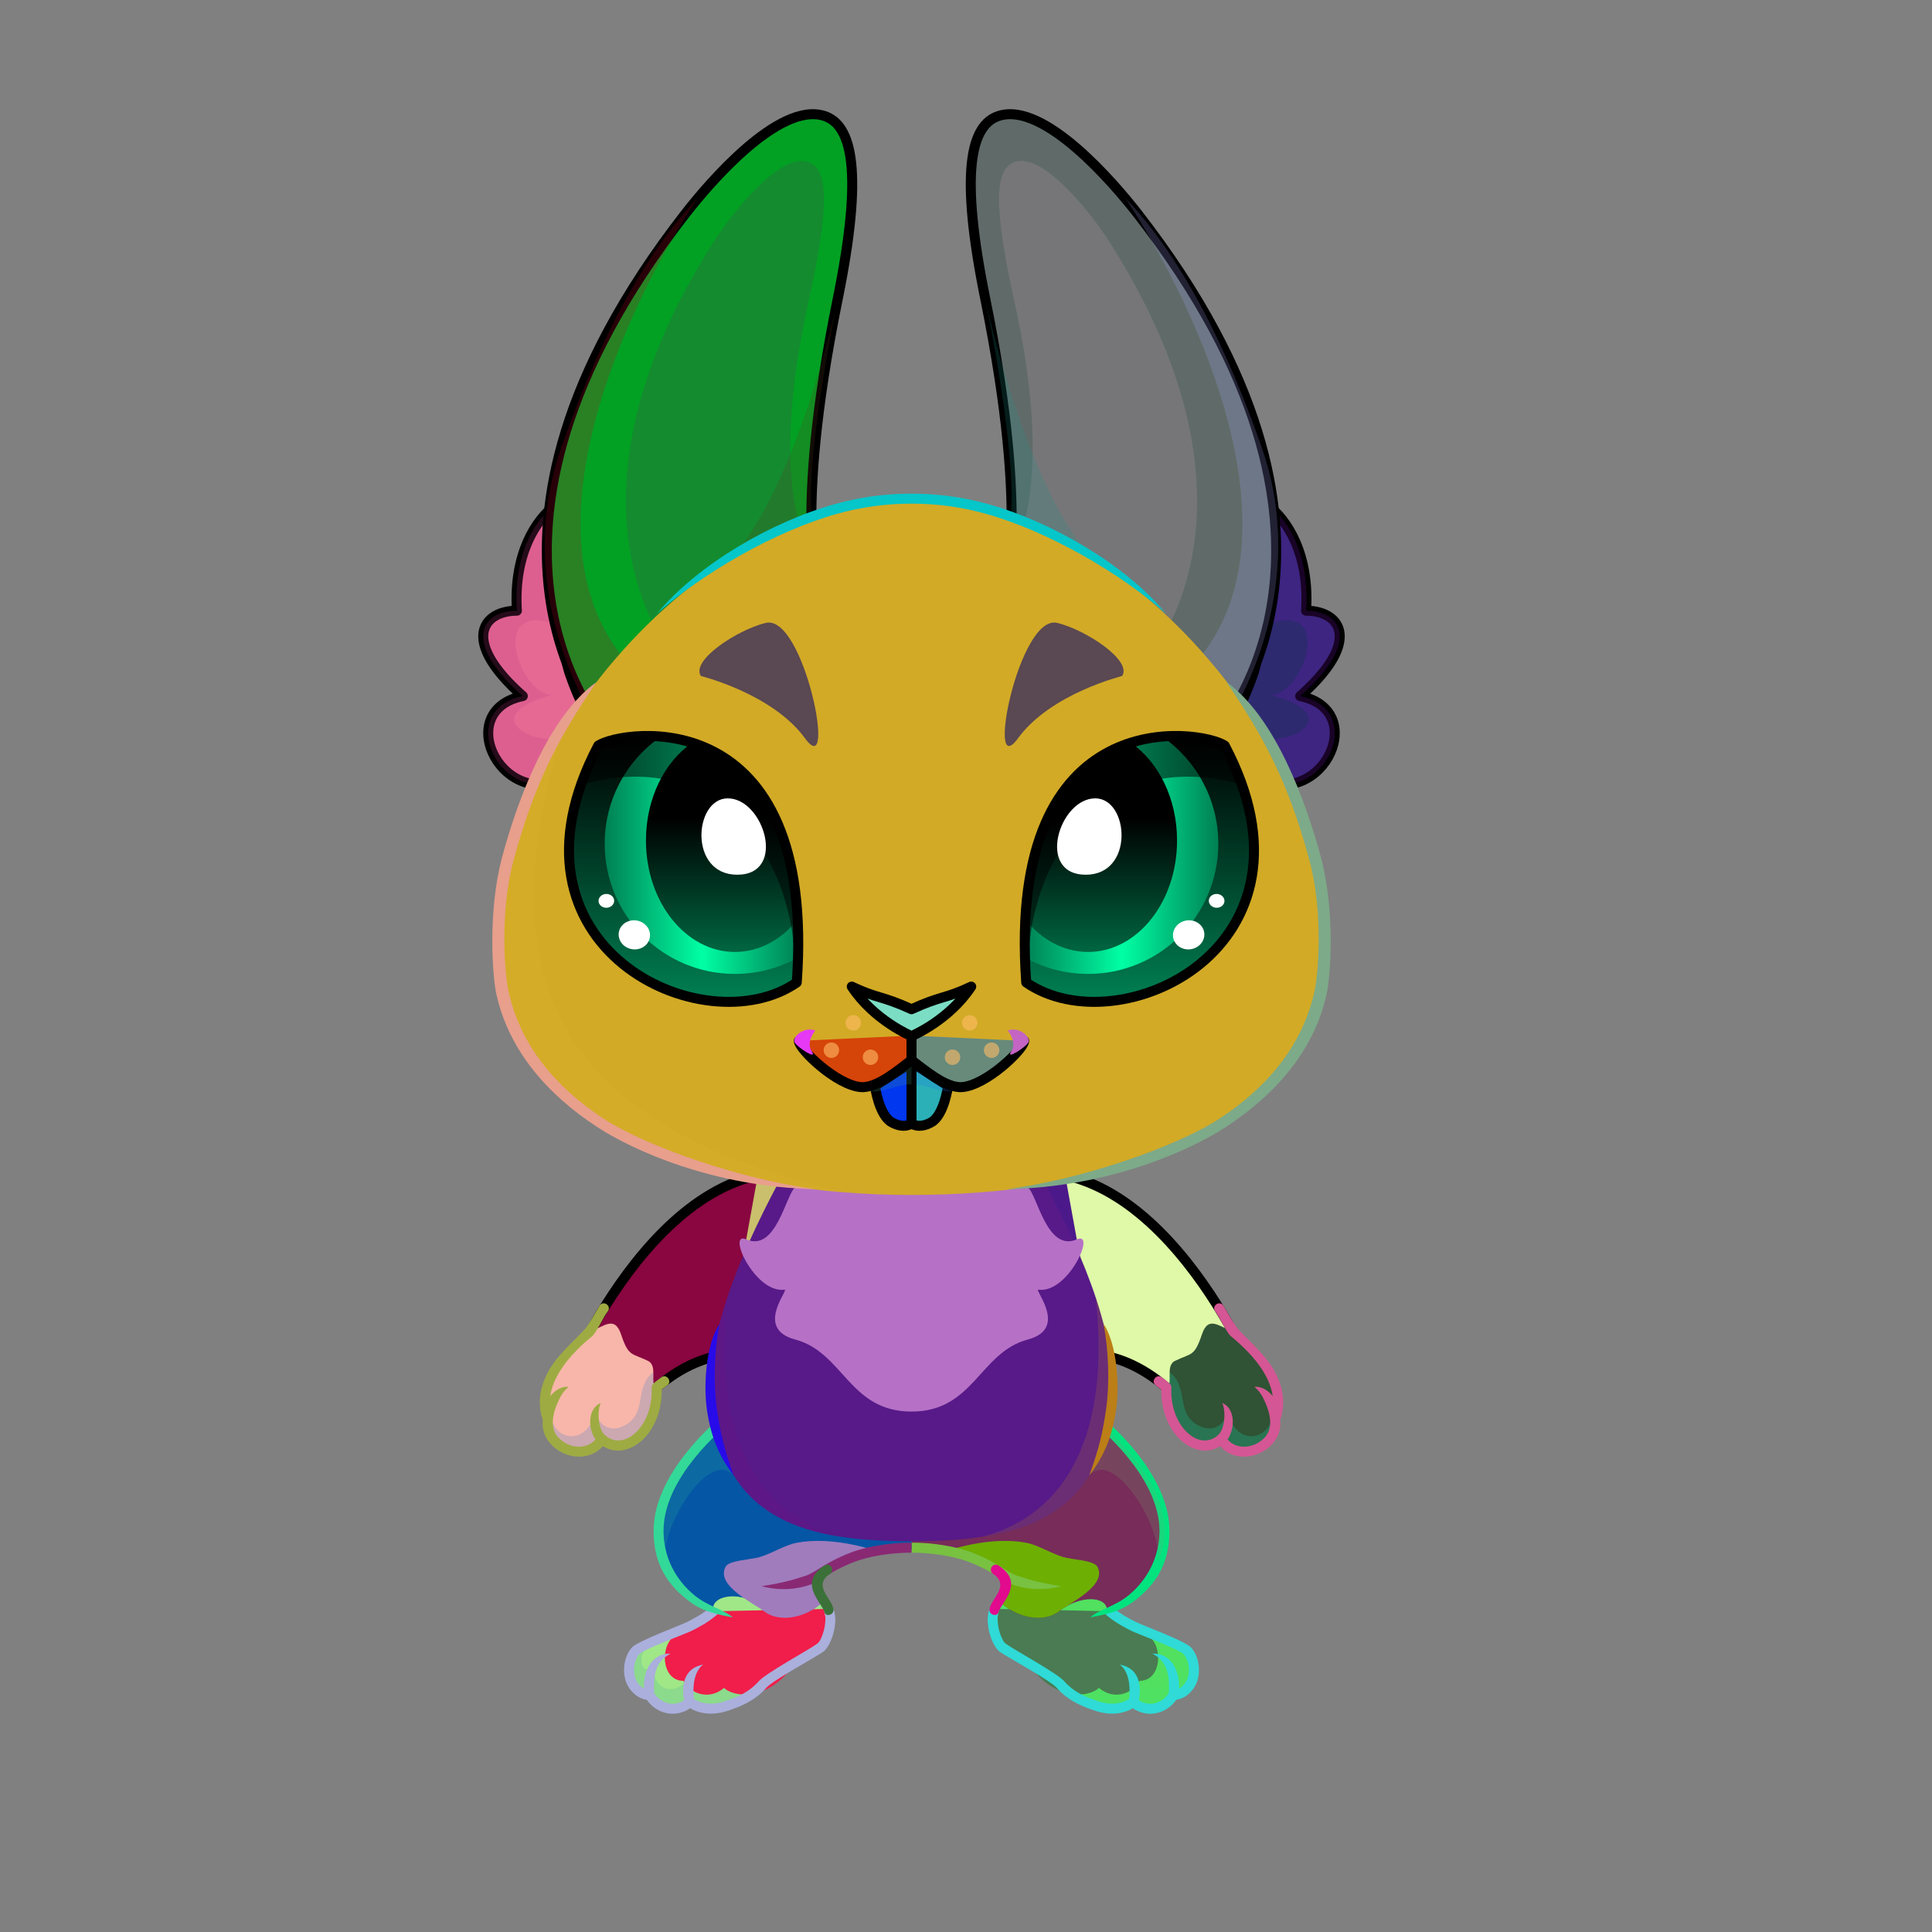 <svg xmlns="http://www.w3.org/2000/svg" xmlns:xlink="http://www.w3.org/1999/xlink" style="shape-rendering:geometricPrecision; text-rendering:geometricPrecision; image-rendering:optimizeQuality; fill-rule:evenodd; clip-rule:evenodd" version="1.1" viewBox="0 0 29000 29000" xml:space="preserve"><rect x="0" y="0" width="29000" height="29000" fill="#808080" stroke="none"/><defs><style type="text/css">.HairBack-Rabbit0fil0 {fill:none}
    
.RightFoot-Rabbit0fil27 {fill:#ffeee4}
    
.RightFoot-Rabbit0fil10 {fill:black;fill-opacity:0.2}
    
.RightFoot-Rabbit0fil0 {fill:none}
    
.RightFoot-Rabbit0fil28 {fill:black;fill-rule:nonzero}
    
.RightLeg-Rabbit3fil35 {fill:url(#RightLeg-Rabbit3id10)}
    
.RightLeg-Rabbit3fil28 {fill:black;fill-rule:nonzero}
    
.RightLeg-Rabbit3fil10 {fill:black;fill-opacity:0.2}
    
.RightLeg-Rabbit3fil27 {fill:#ffeee4}
    
.LeftFoot-Rabbit0fil27 {fill:#ffeee4}
    
.LeftFoot-Rabbit0fil10 {fill:black;fill-opacity:0.2}
    
.LeftFoot-Rabbit0fil0 {fill:none}
    
.LeftFoot-Rabbit0fil28 {fill:black;fill-rule:nonzero}
    
.LeftLeg-Rabbit3fil43 {fill:url(#LeftLeg-Rabbit3id11)}
    
.LeftLeg-Rabbit3fil27 {fill:#ffeee4}
    
.LeftLeg-Rabbit3fil10 {fill:black;fill-opacity:0.2}
    
.LeftLeg-Rabbit3fil28 {fill:black;fill-rule:nonzero}
    
.RightHand-Rabbit0fil46 {fill:url(#RightHand-Rabbit0id27)}
    
.RightHand-Rabbit0fil10 {fill:black;fill-opacity:0.2}
    
.RightHand-Rabbit0fil0 {fill:none}
    
.RightHand-Rabbit0str0 {stroke:black;stroke-width:150;stroke-linecap:round;stroke-linejoin:round;stroke-miterlimit:22.926}
    
.RightPaw-Rabbit0fil27 {fill:#ffeee4}
    
.RightPaw-Rabbit0fil10 {fill:black;fill-opacity:0.2}
    
.RightPaw-Rabbit0fil28 {fill:black;fill-rule:nonzero}
    
.LeftHand-Rabbit0fil52 {fill:url(#LeftHand-Rabbit0id173)}
    
.LeftHand-Rabbit0fil10 {fill:black;fill-opacity:0.2}
    
.LeftHand-Rabbit0fil0 {fill:none}
    
.LeftHand-Rabbit0str0 {stroke:black;stroke-width:150;stroke-linecap:round;stroke-linejoin:round;stroke-miterlimit:22.926}
    
.Body-Rabbit2fil58 {fill:url(#Body-Rabbit2id42)}
    
.Body-Rabbit2fil10 {fill:black;fill-opacity:0.2}
    
.Body-Rabbit2fil28 {fill:black;fill-rule:nonzero}
    
.Body-Rabbit2fil27 {fill:#ffeee4}
    
.LeftPaw-Rabbit0fil27 {fill:#ffeee4}
    
.LeftPaw-Rabbit0fil10 {fill:black;fill-opacity:0.2}
    
.LeftPaw-Rabbit0fil28 {fill:black;fill-rule:nonzero}
    
.Ears-Rabbit3fil87 {fill:url(#Ears-Rabbit3id289)}
    
.Ears-Rabbit3str0 {stroke:black;stroke-width:150;stroke-linecap:round;stroke-linejoin:round;stroke-miterlimit:22.926}
    
.Ears-Rabbit3fil10 {fill:black;fill-opacity:0.2}
    
.Ears-Rabbit3fil88 {fill:url(#Ears-Rabbit3id237)}
    
.Ears-Rabbit3fil89 {fill:url(#Ears-Rabbit3id157)}
    
.Ears-Rabbit3fil0 {fill:none}
    
.Ears-Rabbit3fil90 {fill:white;fill-opacity:0.2}
    
.Ears-Rabbit3fil91 {fill:url(#Ears-Rabbit3id288)}
    
.Ears-Rabbit3fil92 {fill:url(#Ears-Rabbit3id236)}
    
.Ears-Rabbit3fil93 {fill:url(#Ears-Rabbit3id149)}
    
.Head-Rabbit0fil168 {fill:url(#Head-Rabbit0id47)}
    
.Head-Rabbit0fil10 {fill:black;fill-opacity:0.2}
    
.Head-Rabbit0fil28 {fill:black;fill-rule:nonzero}
    
.Mouth-Rabbit4fil195 {fill:url(#Mouth-Rabbit4id109)}
    
.Mouth-Rabbit4str0 {stroke:black;stroke-width:150;stroke-linecap:round;stroke-linejoin:round;stroke-miterlimit:22.926}
    
.Mouth-Rabbit4fil10 {fill:black;fill-opacity:0.2}
    
.Mouth-Rabbit4fil0 {fill:none}
    
.Mouth-Rabbit4fil192 {fill:black}
    
.Mouth-Rabbit4fil196 {fill:url(#Mouth-Rabbit4id107)}
    
.EyesClosed-Rabbit0fil207 {fill:#715a66}
    
.EyesClosed-Rabbit0fil10 {fill:black;fill-opacity:0.2}
    
.EyesClosed-Rabbit0fil63 {fill:black;fill-rule:nonzero;fill-opacity:0.2}
    
.EyesClosed-Rabbit0fil28 {fill:black;fill-rule:nonzero}
    
.Eyes-Rabbit0fil208 {fill:url(#Eyes-Rabbit0id41)}
    
.Eyes-Rabbit0fil209 {fill:url(#Eyes-Rabbit0id100)}
    
.Eyes-Rabbit0fil210 {fill:url(#Eyes-Rabbit0id286)}
    
.Eyes-Rabbit0fil0 {fill:none}
    
.Eyes-Rabbit0str0 {stroke:black;stroke-width:150;stroke-linecap:round;stroke-linejoin:round;stroke-miterlimit:22.926}
    
.Eyes-Rabbit0fil189 {fill:black;fill-opacity:0.502}
    
.Eyes-Rabbit0fil211 {fill:white}
    
.Eyes-Rabbit0fil212 {fill:url(#Eyes-Rabbit0id44)}
    
.Eyes-Rabbit0fil213 {fill:url(#Eyes-Rabbit0id101)}
    
.Eyes-Rabbit0fil214 {fill:url(#Eyes-Rabbit0id270)}
    
.Moustache-Rabbit2fil275 {fill:black;fill-opacity:0.6}
    
.Nose-Rabbit0fil320 {fill:url(#Nose-Rabbit0id300)}
    
.Nose-Rabbit0str0 {stroke:black;stroke-width:150;stroke-linecap:round;stroke-linejoin:round;stroke-miterlimit:22.926}
    
.Hair-Rabbit0fil0 {fill:none}
    
</style><linearGradient gradientUnits="userSpaceOnUse" id="RightLeg-Rabbit3id10" x1="15134.35" x2="16031.86" xlink:href="#RightLeg-Rabbit3id8" y1="24250.44" y2="21221.87">
  </linearGradient><linearGradient gradientUnits="userSpaceOnUse" id="LeftLeg-Rabbit3id11" x1="11340.78" x2="12221" xlink:href="#LeftLeg-Rabbit3id8" y1="24220.68" y2="21218.98">
  </linearGradient><linearGradient gradientUnits="objectBoundingBox" id="RightHand-Rabbit0id27" x1="34.059%" x2="65.941%" xlink:href="#RightHand-Rabbit0id26" y1="2.366%" y2="97.634%">
  </linearGradient><linearGradient gradientUnits="objectBoundingBox" id="LeftHand-Rabbit0id173" x1="73.727%" x2="26.114%" xlink:href="#LeftHand-Rabbit0id26" y1="4.016%" y2="96.235%">
  </linearGradient><linearGradient gradientUnits="objectBoundingBox" id="Body-Rabbit2id42" x1="50%" x2="50%" y1="2.16557e-14%" y2="100%">
   <stop offset="0" style="stop-opacity:1; stop-color:#9e8d97"/>
   <stop offset="0.031" style="stop-opacity:1; stop-color:#9e8d97"/>
   <stop offset="0.529" style="stop-opacity:1; stop-color:#c5b9c0"/>
   <stop offset="1" style="stop-opacity:1; stop-color:#dedede"/>
  </linearGradient><linearGradient gradientUnits="userSpaceOnUse" id="Ears-Rabbit3id289" x1="19459.52" x2="16706.8" xlink:href="#Ears-Rabbit3id54" y1="8498.29" y2="10735.45">
  </linearGradient><linearGradient gradientUnits="userSpaceOnUse" id="Ears-Rabbit3id237" x1="18709.96" x2="14598.08" xlink:href="#Ears-Rabbit3id24" y1="10748.63" y2="1924.84">
  </linearGradient><linearGradient gradientUnits="userSpaceOnUse" id="Ears-Rabbit3id157" x1="17732.05" x2="15212.99" xlink:href="#Ears-Rabbit3id36" y1="2136.22" y2="4847.04">
  </linearGradient><linearGradient gradientUnits="userSpaceOnUse" id="Ears-Rabbit3id288" x1="7904.36" x2="10657.08" xlink:href="#Ears-Rabbit3id54" y1="8498.29" y2="10735.45">
  </linearGradient><linearGradient gradientUnits="userSpaceOnUse" id="Ears-Rabbit3id236" x1="8653.92" x2="12765.8" xlink:href="#Ears-Rabbit3id24" y1="10748.63" y2="1924.84">
  </linearGradient><linearGradient gradientUnits="userSpaceOnUse" id="Ears-Rabbit3id149" x1="12150.89" x2="9631.83" xlink:href="#Ears-Rabbit3id36" y1="2136.22" y2="4847.04">
  </linearGradient><linearGradient gradientUnits="objectBoundingBox" id="Head-Rabbit0id47" x1="50%" x2="50%" xlink:href="#Head-Rabbit0id39" y1="100%" y2="0%">
  </linearGradient><linearGradient gradientUnits="userSpaceOnUse" id="Mouth-Rabbit4id109" x1="13956.31" x2="13956.31" xlink:href="#Mouth-Rabbit4id81" y1="15946.36" y2="16898.64">
  </linearGradient><linearGradient gradientUnits="userSpaceOnUse" id="Mouth-Rabbit4id107" x1="13407.53" x2="13407.53" xlink:href="#Mouth-Rabbit4id81" y1="15946.36" y2="16898.64">
  </linearGradient><linearGradient gradientUnits="userSpaceOnUse" id="Eyes-Rabbit0id41" x1="17102.45" x2="17102.45" y1="15038.45" y2="11047.09">
   <stop offset="0" style="stop-opacity:1; stop-color:#008053"/>
   <stop offset="1" style="stop-opacity:1; stop-color:black"/>
  </linearGradient><linearGradient gradientUnits="userSpaceOnUse" id="Eyes-Rabbit0id100" x1="15382.04" x2="18287.3" xlink:href="#Eyes-Rabbit0id85" y1="12837.5" y2="12837.5">
  </linearGradient><linearGradient gradientUnits="userSpaceOnUse" id="Eyes-Rabbit0id286" x1="16332.51" x2="16332.51" xlink:href="#Eyes-Rabbit0id84" y1="10943.71" y2="14289.17">
  </linearGradient><linearGradient gradientUnits="userSpaceOnUse" id="Eyes-Rabbit0id44" x1="10261.43" x2="10261.43" xlink:href="#Eyes-Rabbit0id41" y1="15038.45" y2="11047.09">
  </linearGradient><linearGradient gradientUnits="userSpaceOnUse" id="Eyes-Rabbit0id101" x1="9076.59" x2="11981.85" xlink:href="#Eyes-Rabbit0id85" y1="12837.5" y2="12837.5">
  </linearGradient><linearGradient gradientUnits="userSpaceOnUse" id="Eyes-Rabbit0id270" x1="10637.39" x2="10637.39" xlink:href="#Eyes-Rabbit0id84" y1="10943.71" y2="14289.17">
  </linearGradient><linearGradient gradientUnits="userSpaceOnUse" id="Nose-Rabbit0id300" x1="12846.46" x2="12948.19" y1="14801.53" y2="15641.16">
   <stop offset="0" style="stop-opacity:1; stop-color:#FFCCCC"/>
   <stop offset="1" style="stop-opacity:1; stop-color:#DB9092"/>
  </linearGradient><linearGradient gradientUnits="userSpaceOnUse" id="RightLeg-Rabbit3id8" x1="11237.69" x2="12086.51" y1="24257.64" y2="21207.22">
   <stop offset="0" style="stop-opacity:1; stop-color:#c5b9c0"/>
   <stop offset="0.18" style="stop-opacity:1; stop-color:#c5b9c0"/>
   <stop offset="0.502" style="stop-opacity:1; stop-color:#dedede"/>
   <stop offset="1" style="stop-opacity:1; stop-color:#dedede"/>
  </linearGradient><linearGradient gradientUnits="userSpaceOnUse" id="LeftLeg-Rabbit3id8" x1="11237.69" x2="12086.51" y1="24257.64" y2="21207.22">
   <stop offset="0" style="stop-opacity:1; stop-color:#c5b9c0"/>
   <stop offset="0.18" style="stop-opacity:1; stop-color:#c5b9c0"/>
   <stop offset="0.502" style="stop-opacity:1; stop-color:#dedede"/>
   <stop offset="1" style="stop-opacity:1; stop-color:#dedede"/>
  </linearGradient><linearGradient gradientUnits="userSpaceOnUse" id="RightHand-Rabbit0id26" x1="16087.42" x2="17274.71" y1="17785.04" y2="20860.85">
   <stop offset="0" style="stop-opacity:1; stop-color:#9e8d97"/>
   <stop offset="0.878" style="stop-opacity:1; stop-color:#c5b9c0"/>
   <stop offset="1" style="stop-opacity:1; stop-color:#c5b9c0"/>
  </linearGradient><linearGradient gradientUnits="userSpaceOnUse" id="LeftHand-Rabbit0id26" x1="16087.42" x2="17274.71" y1="17785.04" y2="20860.85">
   <stop offset="0" style="stop-opacity:1; stop-color:#9e8d97"/>
   <stop offset="0.878" style="stop-opacity:1; stop-color:#c5b9c0"/>
   <stop offset="1" style="stop-opacity:1; stop-color:#c5b9c0"/>
  </linearGradient><linearGradient gradientUnits="userSpaceOnUse" id="Ears-Rabbit3id54" x1="6616.76" x2="11293.5" y1="6006.37" y2="6832.15">
   <stop offset="0" style="stop-opacity:1; stop-color:#ffeee4"/>
   <stop offset="1" style="stop-opacity:1; stop-color:#f2dacb"/>
  </linearGradient><linearGradient gradientUnits="userSpaceOnUse" id="Ears-Rabbit3id24" x1="21560.67" x2="15704.18" y1="8144.95" y2="3218.49">
   <stop offset="0" style="stop-opacity:1; stop-color:#dedede"/>
   <stop offset="0.4" style="stop-opacity:1; stop-color:#c5b9c0"/>
   <stop offset="1" style="stop-opacity:1; stop-color:#9e8d97"/>
  </linearGradient><linearGradient gradientUnits="userSpaceOnUse" id="Ears-Rabbit3id36" x1="19496.33" x2="17925.76" y1="10698.17" y2="398.88">
   <stop offset="0" style="stop-opacity:1; stop-color:#96878f"/>
   <stop offset="0.4" style="stop-opacity:1; stop-color:#715a66"/>
   <stop offset="1" style="stop-opacity:1; stop-color:#715a66"/>
  </linearGradient><linearGradient gradientUnits="userSpaceOnUse" id="Head-Rabbit0id39" x1="13686.09" x2="13686.08" y1="17936.72" y2="7484.8">
   <stop offset="0" style="stop-opacity:1; stop-color:#9e8d97"/>
   <stop offset="0.4" style="stop-opacity:1; stop-color:#c5b9c0"/>
   <stop offset="1" style="stop-opacity:1; stop-color:#dedede"/>
  </linearGradient><linearGradient gradientUnits="userSpaceOnUse" id="Mouth-Rabbit4id81" x1="13402.39" x2="13402.39" y1="15588.37" y2="16582.43">
   <stop offset="0" style="stop-opacity:1; stop-color:#D6D6D6"/>
   <stop offset="0.6" style="stop-opacity:1; stop-color:white"/>
   <stop offset="1" style="stop-opacity:1; stop-color:#ffeee4"/>
  </linearGradient><linearGradient gradientUnits="userSpaceOnUse" id="Eyes-Rabbit0id85" x1="8896.68" x2="12138.14" y1="13030.37" y2="13030.37">
   <stop offset="0" style="stop-opacity:1; stop-color:#008053"/>
   <stop offset="0.502" style="stop-opacity:1; stop-color:#00ffa5"/>
   <stop offset="1" style="stop-opacity:1; stop-color:#008053"/>
  </linearGradient><linearGradient gradientUnits="userSpaceOnUse" id="Eyes-Rabbit0id84" x1="16563.56" x2="16563.56" y1="11311.33" y2="14277.21">
   <stop offset="0" style="stop-opacity:1; stop-color:black"/>
   <stop offset="0.4" style="stop-opacity:1; stop-color:black"/>
   <stop offset="1" style="stop-opacity:1; stop-color:#006642"/>
  </linearGradient></defs><g id="HairBack-Rabbit0">
  <animateTransform additive="sum" attributeName="transform" dur="10" repeatCount="indefinite" type="translate" values="0;0 200;0;0 200;0;0 200;0;0 200;0"/>
  <rect class="HairBack-Rabbit0fil0" height="889.5" width="889.5" x="13237.19" y="6589.66"/>
 </g><g id="RightFoot-Rabbit0">
  <path class="RightFoot-Rabbit0fil27" d="M17611.19 25439.21c-123.56,214.04 -403.48,285.33 -610.7,105.88 -70.65,70.23 -293.11,185.78 -526.32,65.76 -538.29,-277.03 -1055.04,-639.06 -1398.31,-887.33 -220.49,-159.46 -188.05,-525.91 -70.64,-700.58 363.68,340.29 782.66,-165.21 1075.55,-247.93 373.84,-101.68 736.94,157.82 534.63,412.54 198.78,95.76 1024.55,447.2 1177.27,620.9 168.78,191.95 120.75,630.76 -181.48,630.76z" style="fill:#51e05f"/>
  <path class="RightFoot-Rabbit0fil10" d="M17619.89 25467.81c-123.56,214.04 -392.89,285.33 -600.11,105.88 -263.27,261.71 -916.66,-12.43 -1207.68,-387.7 -314.79,-217.24 -676.79,-421.62 -795.64,-500.03 -156.12,-103 -53.19,-398.33 -20.96,-584.15 17.85,-13.98 36.32,-26.67 55.45,-37.83 -59.89,533.31 1968.85,1766.03 1957.44,1098.35 213.34,341.57 585.05,186.16 533.82,-150.27 126.71,133.91 271.29,-14.39 142.78,-274 182.48,62.12 215.54,288.03 209.67,440.56 -17.28,153.49 -106.7,289.19 -274.77,289.19z" style="fill:#49ea6d"/>
  <path class="RightFoot-Rabbit0fil0" d="M16655.48 24185.7c277.12,231.33 479.91,239.56 632.6,413.23 168.75,191.92 120.75,630.76 -181.48,630.76 -123.56,214.04 -403.48,285.33 -610.7,105.88 -70.65,70.23 -276.53,145.76 -526.32,65.76 -409.3,-131.08 -519.97,-488.94 -871.1,-725.96 -156.04,-105.33 -138.82,-331.38 -109.24,-523.93" style="fill:#4a7b52"/>
  <path class="RightFoot-Rabbit0fil28" d="M16703.53 24128.28c-32.23,14.49 -151.74,68.29 -96.1,114.84 143.13,119.49 265.97,181.45 373.06,235.47 99.11,49.99 720.41,275.03 788.45,352.42 80.91,92.01 97.3,255.88 55.21,369.54 -18.07,48.79 -77.99,123.14 -125.37,147 7.55,-268.78 -114.77,-534.12 -402.24,-526.25 186.74,95.17 268.32,253.8 247.69,592.25 -49.04,79.15 -127.69,137.43 -219.87,155.2 -79.73,15.37 -160.2,-1.74 -228.24,-45.5 38.29,-218.05 10.29,-483.64 -289.14,-537.54 139.24,98.32 162.69,330.02 141.92,510.69 -31.45,29.61 -97.92,60.43 -188.69,71.77 -74.89,9.35 -163.69,4.41 -259.78,-26.36 -221.4,-70.9 -389.39,-150.77 -526.67,-306.64 -103.47,-117.46 -723.13,-457.1 -875.28,-559.8 -56.89,-38.4 -106.48,-200.43 -115.52,-274.13 -5.91,-48.16 -12.39,-90.93 -7.5,-133.2 3.75,-32.35 5.98,-48.97 23.54,-102.83 14.63,-97.52 -109.65,-115.23 -144.78,-21.39 -12.89,39.53 -20.74,74.23 -25.45,109.36 -7,52.14 -2.13,105.01 5.37,166.22 13.96,113.78 81.43,313.29 180.56,380.19 136.05,91.83 749.3,424.19 846.56,534.6 151.08,171.53 332.23,266.34 593.47,350 119.65,38.32 230.28,44.46 323.64,32.8 92.59,-11.56 170.46,-41.41 225.37,-75.73 103.09,69.99 225.69,98.3 348.74,74.57 124.29,-23.96 233.03,-98.13 304.52,-201.86 136.16,-15.63 261.32,-136.4 307.77,-261.86 61.19,-165.25 34.13,-386.54 -83.33,-520.12 -86.71,-98.62 -720.16,-329.8 -833.57,-387 -99.73,-50.31 -214.13,-108.01 -344.34,-216.71z" style="fill:#2fdad7"/>
 </g><g id="LeftFoot-Rabbit0">
  <path class="LeftFoot-Rabbit0fil27" d="M9752.69 25439.21c123.56,214.04 403.48,285.33 610.7,105.88 70.65,70.23 276.53,145.75 526.32,65.76 409.29,-131.08 1021.6,-618.6 1364.87,-866.87 220.49,-159.46 204.8,-507.21 104.08,-721.04 -363.68,340.29 -782.66,-165.21 -1075.55,-247.93 -373.84,-101.68 -736.94,157.82 -534.63,412.54 -198.78,95.76 -1024.55,447.2 -1177.27,620.9 -168.78,191.95 -120.75,630.76 181.48,630.76z" style="fill:#9fe787"/>
  <path class="LeftFoot-Rabbit0fil10" d="M9743.99 25467.81c123.56,214.04 392.89,285.33 600.11,105.88 263.27,261.71 916.66,-12.43 1207.68,-387.7 314.79,-217.24 676.79,-421.62 795.64,-500.03 156.12,-103 53.19,-398.33 20.96,-584.15 -17.85,-13.98 -36.32,-26.67 -55.45,-37.83 59.89,533.31 -1968.85,1766.03 -1957.44,1098.35 -213.34,341.57 -585.05,186.16 -533.82,-150.27 -126.71,133.91 -271.29,-14.39 -142.78,-274 -182.48,62.12 -215.54,288.03 -209.67,440.56 17.28,153.49 106.7,289.19 274.77,289.19z" style="fill:#44a7a3"/>
  <path class="LeftFoot-Rabbit0fil0" d="M10708.4 24185.7c-277.12,231.33 -479.91,239.56 -632.6,413.23 -168.75,191.92 -120.75,630.76 181.48,630.76 123.56,214.04 403.48,285.33 610.7,105.88 70.65,70.23 276.53,145.76 526.32,65.76 409.3,-131.08 519.97,-488.94 871.1,-725.96 156.04,-105.33 138.82,-331.38 109.24,-523.93" style="fill:#f11d4a"/>
  <path class="LeftFoot-Rabbit0fil28" d="M10660.35 24128.28c32.23,14.49 151.74,68.29 96.1,114.84 -143.13,119.49 -265.97,181.45 -373.06,235.47 -99.11,49.99 -720.41,275.03 -788.45,352.42 -80.91,92.01 -97.3,255.88 -55.21,369.54 18.07,48.79 77.99,123.14 125.37,147 -7.55,-268.78 114.77,-534.12 402.24,-526.25 -186.74,95.17 -268.32,253.8 -247.69,592.25 49.04,79.15 127.69,137.43 219.87,155.2 79.73,15.37 160.2,-1.74 228.24,-45.5 -38.29,-218.05 -10.29,-483.64 289.14,-537.54 -139.24,98.32 -162.69,330.02 -141.92,510.69 31.45,29.61 97.92,60.43 188.69,71.77 74.89,9.35 163.69,4.41 259.78,-26.36 221.4,-70.9 389.39,-150.77 526.67,-306.64 103.47,-117.46 723.13,-457.1 875.28,-559.8 56.89,-38.4 106.48,-200.43 115.52,-274.13 5.91,-48.16 12.39,-90.93 7.5,-133.2 -3.75,-32.35 -5.98,-48.97 -23.54,-102.83 -14.63,-97.52 109.65,-115.23 144.78,-21.39 12.89,39.53 20.74,74.23 25.45,109.36 7,52.14 2.13,105.01 -5.37,166.22 -13.96,113.78 -81.43,313.29 -180.56,380.19 -136.05,91.83 -749.3,424.19 -846.56,534.6 -151.08,171.53 -332.23,266.34 -593.47,350 -119.65,38.32 -230.28,44.46 -323.64,32.8 -92.59,-11.56 -170.46,-41.41 -225.37,-75.73 -103.09,69.99 -225.69,98.3 -348.74,74.57 -124.29,-23.96 -233.03,-98.13 -304.52,-201.86 -136.16,-15.63 -261.32,-136.4 -307.77,-261.86 -61.19,-165.25 -34.13,-386.54 83.33,-520.12 86.71,-98.62 720.16,-329.8 833.57,-387 99.73,-50.31 214.13,-108.01 344.34,-216.71z" style="fill:#aaafdc"/>
 </g><g id="RightLeg-Rabbit3">
  <path class="RightLeg-Rabbit3fil35" d="M13681.96 23259.3c350.13,0 1142.52,33.19 1360.27,445.6 87.54,165.82 -106.53,238.23 -38.91,330.5 214.87,221.86 637.04,349.26 895.5,148.38 312.37,-242.78 712.13,-231.34 719.72,-12.18 391.8,-142.75 877.82,-571.2 865.47,-1092.28 -20.39,-860.43 -851.23,-1651.69 -1153.94,-1891.1 -621.48,859.57 -1470.39,1269.07 -2648.11,1328.08l0 743z" style="fill:#772c59"/>
  <path class="RightLeg-Rabbit3fil28" d="M16285.67 21248.32c474.85,376.94 1120.37,1042.59 1118.33,1735.75 -1.13,388.03 -178.15,727.78 -465.88,963.66 -200.45,164.33 -440.69,212.09 -574.07,330.27 171.14,-34.1 422.55,-72.82 630.16,-223.79 362.58,-263.67 557.8,-589.45 559.21,-1070.14 2.19,-736.68 -664.8,-1449.29 -1177.06,-1854.44l-46.29 58.59 -44.38 60.1 -0.02 0z" style="fill:#00e37f"/>
  <path class="RightLeg-Rabbit3fil10" d="M17375.94 23464.04c67.26,-148.73 106.69,-305.87 107.15,-464.07 2.29,-775.51 -724.56,-1425.03 -1053.4,-1726.35l-157.05 727.06c26.43,47.89 52.85,95.78 79.28,143.67 387.48,-413.26 1131.08,852.41 1024.02,1319.69z" style="fill:#78a96f"/>
  <path class="RightLeg-Rabbit3fil27" d="M14291.28 23248.67c21.78,7.92 582.27,-191.7 1116.59,-90.71 169.29,31.93 362.43,156.87 551.63,213.78 131.27,39.48 457.88,48.18 511.03,142.58 159.11,282.69 -412.98,546.08 -571.71,669.46 -258.46,200.87 -680.63,73.48 -895.5,-148.38 -9.31,-12.7 -13.63,-25.02 -14.44,-37.26l0 -0.03c36.41,-85.22 104.54,-96 98.53,-271.54 -7.67,-223.89 -796.13,-477.9 -796.13,-477.9z" style="fill:#6daf02"/>
  <path class="RightLeg-Rabbit3fil28" d="M13681.96 23156.77c0,53.89 0,70.23 0,150.29 1.05,-0.09 369.66,-11.33 754.66,102.19 128.96,38.03 326.86,124.14 481.95,220.11 121.28,75.04 227.25,140.61 294.6,161.31 67.97,20.91 336.72,117.86 720.21,19.22 -408.62,-65.2 -515.39,-112.7 -675.71,-162 -47.86,-14.71 -146.31,-75.63 -259,-145.36 -162.97,-100.83 -370.1,-192.66 -519.34,-236.67 -413.86,-122.04 -796.24,-109.25 -797.37,-109.09z" style="fill:#78c141"/>
  <path class="RightLeg-Rabbit3fil28" d="M14852.37 24149.58c-6.63,40.77 19.98,82.54 60.75,89.17 40.77,6.63 59.9,0.68 77.73,-47.56 3.27,-19.88 35.74,-71.71 63.2,-114.07 105.22,-162.3 243.27,-375.23 -65.46,-578.32 -34.46,-22.65 -80.77,-13.08 -103.42,21.38 -22.65,34.46 -13.08,80.77 21.38,103.42 184.59,121.43 92.39,263.67 22.1,372.08 -36.56,56.4 -63.62,104.09 -76.28,153.9z" style="fill:#e20a8d"/>
 </g><g id="LeftLeg-Rabbit3">
  <path class="LeftLeg-Rabbit3fil43" d="M13681.92 23259.3c-350.13,0 -1187.72,54.86 -1405.45,467.27 -87.54,165.8 123.6,236.81 55.98,329.08 -214.87,221.86 -622.19,269.45 -880.62,68.6 -312.34,-242.75 -743.45,-195.49 -751.04,23.67 -453.63,-190.83 -819.62,-624.03 -820.92,-1068.6 -2.52,-860.66 851.23,-1651.69 1153.94,-1891.1 621.48,859.57 1470.39,1269.07 2648.11,1328.08l0 743z" style="fill:#0556a5"/>
  <path class="LeftLeg-Rabbit3fil27" d="M13072.6 23248.67c-21.78,7.92 -582.27,-191.7 -1116.59,-90.71 -169.29,31.93 -362.43,156.87 -551.63,213.78 -131.27,39.48 -457.88,48.18 -511.03,142.58 -159.11,282.69 412.98,546.08 571.71,669.46 258.46,200.87 680.63,73.48 895.5,-148.38 9.31,-12.7 13.63,-25.02 14.44,-37.26l0 -0.03c-36.41,-85.22 -104.54,-96 -98.53,-271.54 7.67,-223.89 796.13,-477.9 796.13,-477.9z" style="fill:#a07cbd"/>
  <path class="LeftLeg-Rabbit3fil10" d="M9987.94 23464.04c-67.26,-148.73 -106.69,-305.87 -107.15,-464.07 -2.29,-775.51 724.56,-1425.03 1053.4,-1726.35l157.05 727.06c-26.43,47.89 -52.85,95.78 -79.28,143.67 -387.48,-413.26 -1131.08,852.41 -1024.02,1319.69z" style="fill:#2bb896"/>
  <path class="LeftLeg-Rabbit3fil28" d="M13681.96 23156.77c0,53.89 0,70.23 0,150.29 -1.05,-0.09 -369.7,-11.33 -754.7,102.19 -128.96,38.03 -326.86,124.14 -481.95,220.11 -121.28,75.04 -227.25,140.61 -294.6,161.31 -67.97,20.91 -336.72,117.86 -720.21,19.22 408.62,-65.2 515.39,-112.7 675.71,-162 47.86,-14.71 146.31,-75.63 259,-145.36 162.97,-100.83 370.1,-192.66 519.34,-236.67 413.86,-122.04 796.28,-109.25 797.41,-109.09z" style="fill:#892974"/>
  <path class="LeftLeg-Rabbit3fil28" d="M12511.51 24149.58c6.63,40.77 -19.98,82.54 -60.75,89.17 -40.77,6.63 -59.9,0.68 -77.73,-47.56 -3.27,-19.88 -35.74,-71.71 -63.2,-114.07 -105.22,-162.3 -243.27,-375.23 65.46,-578.32 34.46,-22.65 80.77,-13.08 103.42,21.38 22.65,34.46 13.08,80.77 -21.38,103.42 -184.59,121.43 -92.39,263.67 -22.1,372.08 36.56,56.4 63.62,104.09 76.28,153.9z" style="fill:#3b7138"/>
  <path class="LeftLeg-Rabbit3fil28" d="M11078.21 21248.32c-474.85,376.94 -1120.37,1042.59 -1118.33,1735.75 1.13,388.03 178.15,727.78 465.88,963.66 200.45,164.33 440.69,212.09 574.07,330.27 -171.14,-34.1 -422.55,-72.82 -630.16,-223.79 -362.58,-263.67 -557.8,-589.45 -559.21,-1070.14 -2.19,-736.68 664.8,-1449.29 1177.06,-1854.44l46.29 58.59 44.38 60.1 0.02 0z" style="fill:#33d998"/>
 </g><g id="RightHand-Rabbit0">
  <animateTransform additive="sum" attributeName="transform" dur="10" repeatCount="indefinite" type="translate" values="0;0 200;0;0 200;0;0 200;0;0 200;0"/>
  <path class="RightHand-Rabbit0fil46" d="M16231.2 17708.66c1006.56,345.42 1818.61,1401.79 2256.58,2165.43 288.88,503.69 -636.05,1265.03 -911.19,1013.52 -627.05,-573.17 -1208.37,-619.78 -1688.45,-542.15 -741.88,119.97 -1352.69,-1920.87 -930.81,-2545.29 421.91,-21.63 933.51,-40.49 1273.87,-91.51z" style="fill:#4c198b"/>
  <path class="RightHand-Rabbit0fil10" d="M17511.96 20830.3c-602.27,-518.8 -1160.28,-559.8 -1623.82,-484.84 -171.07,27.66 -335.13,-59.69 -481.2,-217.95 -325.13,-471.76 752.73,-1097.7 1038.62,-655.88 261.31,403.84 734.1,847.76 1111.39,1126.01 -1.79,93.3 16.27,193.39 -44.96,232.66l0 -0.01 -0.03 0.01z" style="fill:#da47a3"/>
  <path class="RightHand-Rabbit0fil0 RightHand-Rabbit0str0" d="M16476.95 20332.96c340.18,46.54 711.15,199.54 1099.64,554.65 275.13,251.49 1152.89,-508.63 864.02,-1012.31 -437.96,-763.63 -1202.86,-1821.23 -2209.41,-2166.64 -90.05,-30.9 -171.83,-58.83 -246.03,-84.05" style="fill:#dff9a8"/>
 </g><g id="LeftHand-Rabbit0">
   <animateTransform additive="sum" attributeName="transform" dur="10" repeatCount="indefinite" type="translate" values="0;0 200;0;0 200;0;0 200;0;0 200;0"/>
  <path class="LeftHand-Rabbit0fil52" d="M11132.64 17708.66c-1006.56,345.42 -1818.61,1401.79 -2256.58,2165.43 -288.88,503.69 636.05,1265.03 911.19,1013.52 627.05,-573.17 1208.37,-619.78 1688.45,-542.15 741.88,119.97 1352.69,-1920.87 930.81,-2545.29 -421.91,-21.63 -933.51,-40.49 -1273.87,-91.51z" style="fill:#cabf6d"/>
  <path class="LeftHand-Rabbit0fil10" d="M9851.88 20830.3c602.27,-518.8 1160.28,-559.8 1623.82,-484.84 171.07,27.66 335.13,-59.69 481.2,-217.95 325.13,-471.76 -752.73,-1097.7 -1038.62,-655.88 -261.31,403.84 -734.1,847.76 -1111.39,1126.01 1.79,93.3 -16.27,193.39 44.96,232.66l0 -0.01 0.03 0.01z" style="fill:#9caf2b"/>
  <path class="LeftHand-Rabbit0fil0 LeftHand-Rabbit0str0" d="M10886.89 20332.96c-340.18,46.54 -711.15,199.54 -1099.64,554.65 -275.13,251.49 -1152.89,-508.63 -864.02,-1012.31 437.96,-763.63 1202.86,-1821.23 2209.41,-2166.64 90.05,-30.9 171.83,-58.83 246.03,-84.05" style="fill:#890640"/>
 </g><g id="Body-Rabbit2">
   <animateTransform additive="sum" attributeName="transform" dur="10" repeatCount="indefinite" type="translate" values="0;0 200;0;0 200;0;0 200;0;0 200;0"/>
  <path class="Body-Rabbit2fil58" d="M13681.92 23134.87c-1547.89,0 -2751.5,-290.59 -2992.7,-1955.85 -146.87,-1014.04 390.42,-2286.86 991,-3419.88 634.24,80.29 1288.94,123.26 2001.7,142.31 712.76,-19.05 1367.46,-62.02 2001.7,-142.31 600.58,1133.02 1137.87,2405.84 991,3419.88 -241.2,1665.26 -1444.81,1955.85 -2992.7,1955.85z" style="fill:#571a88"/>
  <path class="Body-Rabbit2fil10" d="M12620.51 23067.29c-1015.93,-155.83 -1748.88,-628.88 -1931.29,-1888.27 -75.17,-519 28.96,-1105.79 228.98,-1706.93 -223.57,2000.42 401.77,3257.02 1702.31,3595.2z" style="fill:#770b86"/>
  <path class="Body-Rabbit2fil28" d="M11011.96 22144.35c-249.8,-320.87 -347.52,-640.99 -396.86,-954.78 -59.27,-376.93 -23.8,-997.6 184.1,-1319.31 -78.5,420.39 -93.5,905.22 -35.86,1298.21 50,340.9 103.32,571.56 248.62,975.88z" style="fill:#280be9"/>
  <path class="Body-Rabbit2fil10" d="M14743.33 23067.29c1015.93,-155.83 1748.88,-628.88 1931.29,-1888.27 75.17,-519 -28.96,-1105.79 -228.98,-1706.93 223.57,2000.42 -401.77,3257.02 -1702.31,3595.2z" style="fill:#bd8026"/>
  <path class="Body-Rabbit2fil28" d="M16351.92 22144.35c249.8,-320.87 347.52,-640.99 396.86,-954.78 59.27,-376.93 23.8,-997.6 -184.1,-1319.31 78.5,420.39 93.5,905.22 35.86,1298.21 -50,340.9 -103.32,571.56 -248.62,975.88z" style="fill:#bc7e16"/>
  <path class="Body-Rabbit2fil27" d="M13681.94 21188.21c936.72,-0.44 1020.27,-888.93 1747.07,-1082.02 623.33,-165.6 71.3,-769.8 161.79,-747.54 442.68,57.76 870.44,-886.73 573.68,-755.92 -455.31,200.7 -598.22,-689.34 -738.52,-779.36 -1077.56,-691.35 -1052.44,35.84 -1744.02,24.36 -691.58,11.48 -666.46,-715.71 -1744.02,-24.36 -140.3,90.02 -283.21,980.06 -738.52,779.36 -296.76,-130.81 131,813.68 573.68,755.92 90.49,-22.26 -461.54,581.94 161.79,747.54 726.8,193.09 810.35,1081.58 1747.07,1082.02z" style="fill:#b671c6"/>
 </g><g id="RightPaw-Rabbit0">
  <animateTransform additive="sum" attributeName="transform" dur="10" repeatCount="indefinite" type="translate" values="0;0 200;0;0 200;0;0 200;0;0 200;0"/>
  <path class="RightPaw-Rabbit0fil27" d="M17500.83 20836.37c-31.01,671.59 506.32,1058.8 828,765.31 253.5,397.35 884.17,103.39 809.26,-292.5 203.13,-535.14 -266.24,-1035.76 -634.19,-1325.08 -198.11,-64.5 -364.18,-247.68 -461.85,44.06 -113.97,340.43 -156.85,278.81 -402.23,397.75 -163.53,79.26 -10.67,351.89 -138.99,410.46z" style="fill:#2f5334"/>
  <path class="RightPaw-Rabbit0fil10" d="M17500.83 20836.37c-31.01,671.59 506.32,1058.8 828,765.31 341.06,429.25 911,23.85 753.65,-292.7 -65.31,297.19 -520.59,407.83 -657.17,-118.23 -113.25,412.02 -522.03,237.66 -614.7,26.73 -95.14,-216.58 -44.81,-462.8 -253.66,-619.84 -1.8,93.31 16.28,193.4 -44.96,232.65l-0.16 0.1 -0.17 0.11c-1.48,0.93 -2.97,1.82 -4.53,2.69l-0.17 0.1 -0.18 0.09 -0.14 0.09 -0.03 0.01 -0.18 0.1 -0.17 0.09 -0.18 0.09c-1.69,0.92 -3.44,1.79 -5.25,2.61z" style="fill:#12fac9"/>
  <path class="RightPaw-Rabbit0fil28" d="M17436.91 20673.48c-79.39,-58.19 -167.86,62.52 -88.48,120.7 28.24,20.69 56.25,42.36 83.3,64.61 -3.93,302.02 99.68,551.64 246.17,712.18 55.54,60.86 117.82,109.47 183.4,143.86 145.9,76.49 311.53,82.65 453.24,-7.98 209.57,238.5 583.03,191.12 784.7,-34.27 86.01,-96.11 134.73,-220.26 115.83,-356.13 82.54,-234.31 46.25,-463.42 -52.44,-673.52 -132.46,-282 -402.86,-497.73 -588.08,-703.58 -33.5,-37.22 -180.19,-286.69 -214.16,-345.48 -58.56,-79 -178.69,10.05 -120.12,89.06 35.43,47.77 75.16,120.11 111.48,186.29 6.41,11.67 81.45,153.11 123.81,187.52 201.58,163.8 430.96,392.41 551.71,649.47 38.04,80.97 65.19,164.94 76.97,250.68 -53.73,-69.19 -156.09,-151.42 -275.06,-139.39 80.64,67.61 125.53,143.46 171.18,252.76 65.8,157.59 113.11,362.41 -12.44,502.72 -141.93,158.63 -411.75,205.47 -562.48,33.5 115.64,-164.64 117.79,-464.48 -80.37,-548.33 54.53,102.27 47.95,374.07 -54.76,476.76 -86.33,86.32 -222.41,119.56 -359.87,47.5 -49.57,-25.99 -97.71,-63.9 -141.8,-112.22 -128.18,-140.48 -217.35,-364.86 -206.61,-639.48 1.55,-21.67 -6.3,-43.83 -23.35,-59.87 -36.49,-34.26 -81.32,-67.73 -121.77,-97.36z" style="fill:#d55694"/>
 </g><g id="LeftPaw-Rabbit0">
   <animateTransform additive="sum" attributeName="transform" dur="10" repeatCount="indefinite" type="translate" values="0;0 200;0;0 200;0;0 200;0;0 200;0"/>
  <path class="LeftPaw-Rabbit0fil27" d="M9863.01 20836.37c31.01,671.59 -506.32,1058.8 -828,765.31 -253.5,397.35 -884.17,103.39 -809.26,-292.5 -203.13,-535.14 266.24,-1035.76 634.19,-1325.08 198.11,-64.5 364.18,-247.68 461.85,44.06 113.97,340.43 156.85,278.81 402.23,397.75 163.53,79.26 10.67,351.89 138.99,410.46z" style="fill:#f7b6a9"/>
  <path class="LeftPaw-Rabbit0fil10" d="M9863.01 20836.37c31.01,671.59 -506.32,1058.8 -828,765.31 -341.06,429.25 -911,23.85 -753.65,-292.7 65.31,297.19 520.59,407.83 657.17,-118.23 113.25,412.02 522.03,237.66 614.7,26.73 95.14,-216.58 44.81,-462.8 253.66,-619.84 1.8,93.31 -16.28,193.4 44.96,232.65l0.16 0.1 0.17 0.11c1.48,0.93 2.97,1.82 4.53,2.69l0.17 0.1 0.18 0.09 0.14 0.09 0.03 0.01 0.18 0.1 0.17 0.09 0.18 0.09c1.69,0.92 3.44,1.79 5.25,2.61z" style="fill:#2170d2"/>
  <path class="LeftPaw-Rabbit0fil28" d="M9926.93 20673.48c79.39,-58.19 167.86,62.52 88.48,120.7 -28.24,20.69 -56.25,42.36 -83.3,64.61 3.93,302.02 -99.68,551.64 -246.17,712.18 -55.54,60.86 -117.82,109.47 -183.4,143.86 -145.9,76.49 -311.53,82.65 -453.24,-7.98 -209.57,238.5 -583.03,191.12 -784.7,-34.27 -86.01,-96.11 -134.73,-220.26 -115.83,-356.13 -82.54,-234.31 -46.25,-463.42 52.44,-673.52 132.46,-282 402.86,-497.73 588.08,-703.58 33.5,-37.22 180.19,-286.69 214.16,-345.48 58.56,-79 178.69,10.05 120.12,89.06 -35.43,47.77 -75.16,120.11 -111.48,186.29 -6.41,11.67 -81.45,153.11 -123.81,187.52 -201.58,163.8 -430.96,392.41 -551.71,649.47 -38.04,80.97 -65.19,164.94 -76.97,250.68 53.73,-69.19 156.09,-151.42 275.06,-139.39 -80.64,67.61 -125.53,143.46 -171.18,252.76 -65.8,157.59 -113.11,362.41 12.44,502.72 141.93,158.63 411.75,205.47 562.48,33.5 -115.64,-164.64 -117.79,-464.48 80.37,-548.33 -54.53,102.27 -47.95,374.07 54.76,476.76 86.33,86.32 222.41,119.56 359.87,47.5 49.57,-25.99 97.71,-63.9 141.8,-112.22 128.18,-140.48 217.35,-364.86 206.61,-639.48 -1.55,-21.67 6.3,-43.83 23.35,-59.87 36.49,-34.26 81.32,-67.73 121.77,-97.36z" style="fill:#9eab42"/>
 </g><g id="Ears-Rabbit3">
  <animateTransform additive="sum" attributeName="transform" dur="10" repeatCount="indefinite" type="translate" values="0;0 200;0;0 200;0;0 200;0;0 200;0"/>
  <path class="Ears-Rabbit3fil87 Ears-Rabbit3str0" d="M19604.92 9166.9c142.01,-0.06 270.87,34.48 362.84,102.12 239.75,176.36 229.03,577.93 -451.6,1179.3 1092.48,224.37 277.13,1826.37 -755.76,1177.92 -240.84,-151.19 -582.73,-299.69 -523.22,-618.45 319.07,-214.96 442.09,-528.72 563.76,-864.37 207.04,-571.15 156.48,-1764.21 -145.59,-2349.98 -387.63,-713.99 1055.89,-314.7 949.57,1373.46z" style="fill:#2d2a70"/>
  <path class="Ears-Rabbit3fil10" d="M19604.92 9166.9c142.01,-0.06 270.87,34.48 362.84,102.12 239.75,176.36 229.03,577.93 -451.6,1179.3 1092.48,224.37 277.12,1826.36 -755.76,1177.92 -240.84,-151.18 -368.99,-455.77 -309.48,-774.52 513.01,602.7 1993.11,-52.51 630.48,-419.06 465.01,-11.31 925.01,-1317.82 48.59,-1095.69 -128.84,-1488.74 -291.69,-1445.32 -345.57,-1516.7 -457.26,-679.64 926.82,-341.53 820.5,1346.63z" style="fill:#8012c3"/>
  <path class="Ears-Rabbit3fil88" d="M14997.5 1737.98c-429.89,132.63 -594.56,846.7 -208.65,2745.98 703.99,3464.74 202.2,4202.39 449.02,4203.06 1150.38,624.2 1944.67,1445.51 3067.96,2272.43 5.5,-50.41 2567.03,-2868.4 -1228.94,-7750.2 -357.73,-460.06 -1400.34,-1680.74 -2079.39,-1471.27z" style="fill:#f8c725"/>
  <path class="Ears-Rabbit3fil89" d="M14837.31 4727.88c0,0 -34.46,-1398.65 468.59,-1571.45 406.23,-139.54 1250.39,6.47 3068.27,2142.2 -503.01,-1163.08 -1829.83,-2882.22 -2546.44,-3330.11 -862.37,-538.98 -1331.48,-379.45 -1247.14,1079.56 43.99,761.01 256.72,1679.8 256.72,1679.8z" style="fill:#2305b5"/>
  <path class="Ears-Rabbit3fil0 Ears-Rabbit3str0" d="M14997.5 1737.98c-429.89,132.63 -594.56,846.7 -208.65,2745.98 703.99,3464.74 202.2,4202.39 449.02,4203.06 1150.38,624.2 1944.67,1445.51 3067.96,2272.43 5.5,-50.41 2567.03,-2868.4 -1228.94,-7750.2 -357.73,-460.06 -1400.34,-1680.74 -2079.39,-1471.27z" style="fill:#606b69"/>
  <path class="Ears-Rabbit3fil10" d="M17914 9983.06c0,0 69.93,1792.19 724.53,460.88 654.59,-1331.3 674.23,-2640.49 314.83,-3683.29 -359.4,-1042.8 -1036.26,-2718.93 -2058.69,-3784.2 1082.1,1637.81 2720.07,5125.85 1019.33,7006.61z" style="fill:#a7a8ff"/>
  <path class="Ears-Rabbit3fil90" d="M15222.25 2434.6c-273.6,106.21 -330.63,577.03 6.14,2098.29 614.37,2775.15 -24.24,3535.29 136.33,3535.83 776.44,499.96 1170.07,1068.06 1938.05,1730.4 1.3,-40.37 1870.81,-2224.28 -661.56,-6186.07 -241.62,-378.02 -986.76,-1346.21 -1418.96,-1178.45z" style="fill:#cda2b5"/>
  <path class="Ears-Rabbit3fil91 Ears-Rabbit3str0" d="M7758.96 9166.9c-142.01,-0.06 -270.87,34.48 -362.84,102.12 -239.75,176.36 -229.03,577.93 451.6,1179.3 -1092.48,224.37 -277.13,1826.37 755.76,1177.92 240.84,-151.19 582.73,-299.69 523.22,-618.45 -319.07,-214.96 -442.09,-528.72 -563.76,-864.37 -207.04,-571.15 -156.48,-1764.21 145.59,-2349.98 387.63,-713.99 -1055.89,-314.7 -949.57,1373.46z" style="fill:#e56993"/>
  <path class="Ears-Rabbit3fil10" d="M7758.96 9166.9c-142.01,-0.06 -270.87,34.48 -362.84,102.12 -239.75,176.36 -229.03,577.93 451.6,1179.3 -1092.48,224.37 -277.12,1826.36 755.76,1177.92 240.84,-151.18 368.99,-455.77 309.48,-774.52 -513.01,602.7 -1993.11,-52.51 -630.48,-419.06 -465.01,-11.31 -925.01,-1317.82 -48.59,-1095.69 128.84,-1488.74 291.69,-1445.32 345.57,-1516.7 457.26,-679.64 -926.82,-341.53 -820.5,1346.63z" style="fill:#c13882"/>
  <path class="Ears-Rabbit3fil92" d="M12366.38 1737.98c429.89,132.63 594.56,846.7 208.65,2745.98 -703.99,3464.74 -202.2,4202.39 -449.02,4203.06 -1150.38,624.2 -1944.67,1445.51 -3067.96,2272.43 -5.5,-50.41 -2567.03,-2868.4 1228.94,-7750.2 357.73,-460.06 1400.34,-1680.74 2079.39,-1471.27z" style="fill:#359f8c"/>
  <path class="Ears-Rabbit3fil93" d="M12526.57 4727.88c0,0 34.46,-1398.65 -468.59,-1571.45 -406.23,-139.54 -1250.39,6.47 -3068.27,2142.2 503.01,-1163.08 1829.83,-2882.22 2546.44,-3330.11 862.37,-538.98 1331.48,-379.45 1247.14,1079.56 -43.99,761.01 -256.72,1679.8 -256.72,1679.8z" style="fill:#44231a"/>
  <path class="Ears-Rabbit3fil0 Ears-Rabbit3str0" d="M12366.38 1737.98c429.89,132.63 594.56,846.7 208.65,2745.98 -703.99,3464.74 -202.2,4202.39 -449.02,4203.06 -1150.38,624.2 -1944.67,1445.51 -3067.96,2272.43 -5.5,-50.41 -2567.03,-2868.4 1228.94,-7750.2 357.73,-460.06 1400.34,-1680.74 2079.39,-1471.27z" style="fill:#02a123"/>
  <path class="Ears-Rabbit3fil10" d="M9449.88 9983.06c0,0 -69.93,1792.19 -724.53,460.88 -654.59,-1331.3 -674.23,-2640.49 -314.83,-3683.29 359.4,-1042.8 1036.26,-2718.93 2058.69,-3784.2 -1082.1,1637.81 -2720.07,5125.85 -1019.33,7006.61z" style="fill:#c60028"/>
  <path class="Ears-Rabbit3fil90" d="M12141.63 2434.6c273.6,106.21 330.63,577.03 -6.14,2098.29 -614.37,2775.15 24.24,3535.29 -136.33,3535.83 -776.44,499.96 -1170.07,1068.06 -1938.05,1730.4 -1.3,-40.37 -1870.81,-2224.28 661.56,-6186.07 241.62,-378.02 986.76,-1346.21 1418.96,-1178.45z" style="fill:#5e3662"/>
  <path class="Ears-Rabbit3fil10" d="M14788.85 4483.96c0,0 595.82,2831 1644.61,3951.08 -476.48,-97.29 -659.13,-356.76 -1286.28,-532.37 186.51,-785.05 -358.33,-3418.71 -358.33,-3418.71z" style="fill:#1c938a"/>
  <path class="Ears-Rabbit3fil10" d="M12575.03 4483.96c0,0 -595.82,2831 -1644.61,3951.08 476.48,-97.29 652.76,-354.58 1279.91,-530.2 -186.51,-785.04 364.7,-3420.88 364.7,-3420.88z" style="fill:#5a3f1e"/>
 </g><g id="Head-Rabbit0">
   <animateTransform additive="sum" attributeName="transform" dur="10" repeatCount="indefinite" type="translate" values="0;0 200;0;0 200;0;0 200;0;0 200;0"/>
  <path class="Head-Rabbit0fil168" d="M13681.94 7484.8c-3317.85,29.1 -6810.78,4284.97 -6118.37,7422.04 477.37,2162.82 3344.41,3029.88 6118.37,3029.88 2773.96,0 5654.54,-832.69 6153.65,-2941.68 703.67,-3159.58 -2821.25,-7510.23 -6153.65,-7510.24z" style="fill:#d2aa26"/>
  <path class="Head-Rabbit0fil10" d="M8458.47 10922.11c-784.99,1275.18 -1176.92,2718.44 -894.9,3984.73 421.08,1890.7 2663.57,2791.72 5075.04,2988.04 -4045.8,-960.15 -5423.91,-2961.05 -4180.14,-6972.77z" style="fill:#deb82d"/>
  <path class="Head-Rabbit0fil28" d="M8953.19 10238.26c-570.13,841.02 -921.69,1492.78 -1241.8,2665.51 -217.04,795.05 -133.62,1728.42 -77.69,1979.56 178.58,801.84 697.02,1428.14 1416.95,1902.22 661.21,435.41 2110.79,926.56 3200.89,1064.47 -1560.35,-30.12 -2775.1,-598.49 -3282.93,-929.93 -753.19,-491.58 -1329.37,-1151.32 -1517.36,-1995.41 -59.36,-266.55 -133.07,-1244.85 87.34,-2064.17 229.03,-851.31 688.2,-2100.4 1414.6,-2622.25z" style="fill:#e89f8c"/>
  <path class="Head-Rabbit0fil28" d="M18410.69 10238.26c570.13,841.02 921.69,1492.78 1241.8,2665.51 217.04,795.05 133.62,1728.42 77.69,1979.56 -178.58,801.84 -697.02,1428.14 -1416.95,1902.22 -661.21,435.41 -2110.79,926.56 -3200.89,1064.47 1560.35,-30.12 2775.1,-598.49 3282.93,-929.93 753.19,-491.58 1329.37,-1151.32 1517.36,-1995.41 59.36,-266.55 133.07,-1244.85 -87.34,-2064.17 -229.03,-851.31 -688.2,-2100.4 -1414.6,-2622.25z" style="fill:#7daa89"/>
  <path class="Head-Rabbit0fil28" d="M13681.94 7559.8c-408.05,0 -767.02,56.44 -1101.68,148.75 -949.75,261.97 -2036.74,899.1 -2715.65,1499.17 604.3,-730.18 1714.22,-1378.1 2675.81,-1643.31 347.84,-95.94 719.98,-154.61 1141.52,-154.61 421.54,0 793.68,58.67 1141.52,154.61 961.59,265.21 2071.51,913.13 2675.81,1643.31 -678.91,-600.07 -1765.9,-1237.2 -2715.65,-1499.17 -334.66,-92.31 -693.63,-148.75 -1101.68,-148.75z" style="fill:#05c6c9"/>
 </g><g id="Mouth-Rabbit4">
   <animateTransform additive="sum" attributeName="transform" dur="10" repeatCount="indefinite" type="translate" values="0;0 200;0;0 200;0;0 200;0;0 200;0"/>
  <g id="_2131646422608">
   <path class="Mouth-Rabbit4fil195 Mouth-Rabbit4str0" d="M13681.94 15946.36l-0.02 917.14c0,0 104.15,89.59 296.97,-17.36 192.83,-106.95 251.8,-545.25 251.8,-545.25 0,0 -196.23,-129.08 -548.75,-354.53z" style="fill:#2bb0b7"/>
   <path class="Mouth-Rabbit4fil10" d="M15269 15795.69c-403.96,486.78 -705.75,580.16 -1023.06,586.88 -176.44,3.74 -357.7,-109.27 -564,-106.37l0.05 -399.09c18.08,-1.33 35.86,-2.08 53.32,-2.08 251.96,0 428.76,304.41 760.48,272.42 191.4,-18.45 434.43,-109.76 773.21,-351.76z" style="fill:#206ef1"/>
   <path class="Mouth-Rabbit4fil0 Mouth-Rabbit4str0" d="M13681.94 15544.17c0.02,128.06 0.05,214.55 0.05,368.31 171.34,126.63 506.21,423.54 757.84,405.35 364.43,-26.34 931.04,-570.62 933.74,-693.84" style="fill:#678a7b"/>
   <path class="Mouth-Rabbit4fil192" d="M15125.77 15467.88c0,0 147.45,170.67 52.93,313.41 -94.52,142.76 233.73,-70.77 261.09,-140.97 27.36,-70.21 -129.74,-235.01 -314.02,-172.44z" style="fill:#c464c3"/>
  </g>
  <g id="_2131646420112">
   <path class="Mouth-Rabbit4fil196 Mouth-Rabbit4str0" d="M13681.9 15946.36l0.02 917.14c0,0 -104.15,89.59 -296.97,-17.36 -192.83,-106.95 -251.8,-545.25 -251.8,-545.25 0,0 196.23,-129.08 548.75,-354.53z" style="fill:#0037ef"/>
   <path class="Mouth-Rabbit4fil10" d="M12094.84 15795.69c403.96,486.78 705.75,580.16 1023.06,586.88 176.44,3.74 357.7,-109.27 564,-106.37l-0.05 -399.09c-18.08,-1.33 -35.86,-2.08 -53.32,-2.08 -251.96,0 -428.76,304.41 -760.48,272.42 -191.4,-18.45 -434.43,-109.76 -773.21,-351.76z" style="fill:#42a383"/>
   <path class="Mouth-Rabbit4fil0 Mouth-Rabbit4str0" d="M13681.9 15544.17c-0.02,128.06 -0.05,214.55 -0.05,368.31 -171.34,126.63 -506.21,423.54 -757.84,405.35 -364.43,-26.34 -931.04,-570.62 -933.74,-693.84" style="fill:#d54409"/>
   <path class="Mouth-Rabbit4fil192" d="M12238.07 15467.88c0,0 -147.45,170.67 -52.93,313.41 94.52,142.76 -233.73,-70.77 -261.09,-140.97 -27.36,-70.21 129.74,-235.01 314.02,-172.44z" style="fill:#e539f6"/>
  </g>
 </g><g id="EyesClosed-Rabbit0">
   <animateTransform additive="sum" attributeName="transform" dur="10" repeatCount="indefinite" type="translate" values="0;0 200;0;0 200;0;0 200;0;0 200;0"/>
  <g id="_2131646407184">
   <path class="EyesClosed-Rabbit0fil207" d="M16844.41 10145.48c12.91,1.17 -1068.9,255.28 -1567.51,940.43 -485.36,666.94 18.72,-1873.51 592.66,-1735.67 420.39,100.96 1125.66,559.75 974.85,795.24z"/>
   <path class="EyesClosed-Rabbit0fil10" d="M16844.41 10145.48c12.91,1.17 -1068.9,255.28 -1567.51,940.43 -485.36,666.94 18.72,-1873.51 592.66,-1735.67 420.39,100.96 1125.66,559.75 974.85,795.24z"/>
  </g>
  <g id="_2131646405488">
   <path class="EyesClosed-Rabbit0fil207" d="M10519.47 10145.48c-12.91,1.17 1068.9,255.28 1567.51,940.43 485.36,666.94 -18.72,-1873.51 -592.66,-1735.67 -420.39,100.96 -1125.66,559.75 -974.85,795.24z"/>
   <path class="EyesClosed-Rabbit0fil10" d="M10519.47 10145.48c-12.91,1.17 1068.9,255.28 1567.51,940.43 485.36,666.94 -18.72,-1873.51 -592.66,-1735.67 -420.39,100.96 -1125.66,559.75 -974.85,795.24z"/>
  </g>
  <path class="EyesClosed-Rabbit0fil63" d="M15422.9 14726.25c8.31,-239.26 439.86,-111.25 626.08,-94.23 1582.76,144.78 2555.59,-703.87 2726.37,-2318.75 106.94,2146.15 -1233.31,2859.8 -3159.56,2403.12 -79.75,-18.74 -170.28,-38.07 -192.89,9.86z"/>
  <path class="EyesClosed-Rabbit0fil28" d="M15385.27 14763.4c17.22,-408.34 1283.5,43.55 2339.73,-795.65 560.83,-445.59 953.85,-1055.37 1046.92,-1935.37 97.46,1955.86 -1151.18,3058.81 -3019.12,2663.72 -277.27,-58.63 -263.63,2.98 -367.53,67.3z"/>
  <g id="_2131646406704">
   <path class="EyesClosed-Rabbit0fil63" d="M11940.98 14726.25c-8.31,-239.26 -439.86,-111.25 -626.08,-94.23 -1582.76,144.78 -2555.59,-703.87 -2726.37,-2318.75 -106.94,2146.15 1233.31,2859.8 3159.56,2403.12 79.75,-18.74 170.28,-38.07 192.89,9.86z"/>
   <path class="EyesClosed-Rabbit0fil28" d="M11978.61 14763.4c-17.22,-408.34 -1283.5,43.55 -2339.73,-795.65 -560.83,-445.59 -953.85,-1055.37 -1046.92,-1935.37 -97.46,1955.86 1151.18,3058.81 3019.12,2663.72 277.27,-58.63 263.63,2.98 367.53,67.3z"/>
  </g>
 </g><g id="Eyes-Rabbit0">
   <animate attributeName="opacity" dur="10" repeatCount="indefinite" values="0;1;1;1;1;1;1;1;1;1;1;1;1;1;1;1;1;1;1;1;1;1;1;1;1;1;1;1;1;1;1;1;1;1;1;1;1;1;1;1;1;1;1;1;1;1;1;1;1;1;1;1;1;1;1;1;1;1;1;1;1;1;1;1;1;1;1;1;1;1;1;1;1;1;1;1;1;1;1;1;1;1;1;1;0;0"/>
   <animateTransform additive="sum" attributeName="transform" dur="10" repeatCount="indefinite" type="translate" values="0;0 200;0;0 200;0;0 200;0;0 200;0"/>
  <g id="_2131646402128">
   <g>
    <path class="Eyes-Rabbit0fil208" d="M18383.1 11191.16c-357.46,-238.31 -3284.81,-696.46 -2978.83,3556.25 1387.53,962.27 4582.81,-522.43 2978.83,-3556.25z"/>
    <path class="Eyes-Rabbit0fil209" d="M16332.52 14618.7c-343.68,0 -666.58,-88.8 -947.18,-244.54 -75.17,-2584.59 1144.1,-3237.62 2059.31,-3317.87 509.13,352.87 842.65,941.26 842.65,1607.62 0,1079.59 -875.2,1954.79 -1954.78,1954.79z"/>
    <path class="Eyes-Rabbit0fil210" d="M16332.52 14289.16c-367.41,0 -700.15,-185.84 -941.63,-486.52 89.01,-1733.41 847.5,-2421.75 1583.04,-2653.67 413.69,284.23 694.18,834.81 694.18,1467.47 0,923.8 -597.99,1672.72 -1335.59,1672.72z"/>
    <path class="Eyes-Rabbit0fil0 Eyes-Rabbit0str0" d="M18383.1 11191.16c-357.46,-238.31 -3284.82,-696.46 -2978.83,3556.26 1387.53,962.26 4582.81,-522.44 2978.83,-3556.26z"/>
    <path class="Eyes-Rabbit0fil189" d="M18383.1 11191.16c-357.46,-238.31 -3284.82,-696.46 -2978.83,3556.26 0,0 32.36,21.78 32.36,21.78 -100.29,-1811.77 1104.37,-3603.15 3206.7,-2988.03 -55.36,-137.45 -183.79,-445.43 -260.23,-590.01z"/>
   </g>
   <g>
    <circle class="Eyes-Rabbit0fil211" r="234.72" transform="matrix(-0.997 -0.085 -0.116 0.927 17842.2 14032.5)"/>
    <circle class="Eyes-Rabbit0fil211" r="234.72" transform="matrix(-0.5 0.011 0.016 0.442 18262.2 13522.2)"/>
    <path class="Eyes-Rabbit0fil211" d="M16445.3 11983.72c502.89,7.53 584.41,1146.27 -147.28,1146.21 -753.8,-0.06 -397.67,-1154.37 147.28,-1146.21z"/>
   </g>
  </g>
  <g id="_2131646400368">
   <g>
    <path class="Eyes-Rabbit0fil212" d="M8980.78 11191.16c357.46,-238.31 3284.81,-696.46 2978.83,3556.25 -1387.53,962.27 -4582.81,-522.43 -2978.83,-3556.25z"/>
    <path class="Eyes-Rabbit0fil213" d="M11031.36 14618.7c343.68,0 666.58,-88.8 947.18,-244.54 75.17,-2584.59 -1144.1,-3237.62 -2059.31,-3317.87 -509.13,352.87 -842.65,941.26 -842.65,1607.62 0,1079.59 875.2,1954.79 1954.78,1954.79z"/>
    <path class="Eyes-Rabbit0fil214" d="M11031.36 14289.16c367.41,0 700.15,-185.84 941.63,-486.52 -89.01,-1733.41 -847.5,-2421.75 -1583.04,-2653.67 -413.69,284.23 -694.18,834.81 -694.18,1467.47 0,923.8 597.99,1672.72 1335.59,1672.72z"/>
    <path class="Eyes-Rabbit0fil0 Eyes-Rabbit0str0" d="M8980.78 11191.16c357.46,-238.31 3284.82,-696.46 2978.83,3556.26 -1387.53,962.26 -4582.81,-522.44 -2978.83,-3556.26z"/>
    <path class="Eyes-Rabbit0fil189" d="M8980.78 11191.16c357.46,-238.31 3284.82,-696.46 2978.83,3556.26 0,0 -32.36,21.78 -32.36,21.78 100.29,-1811.77 -1104.37,-3603.15 -3206.7,-2988.03 55.36,-137.45 183.79,-445.43 260.23,-590.01z"/>
   </g>
   <g>
    <circle class="Eyes-Rabbit0fil211" r="234.72" transform="matrix(0.997 -0.085 0.116 0.927 9521.69 14032.5)"/>
    <circle class="Eyes-Rabbit0fil211" r="234.72" transform="matrix(0.5 0.011 -0.016 0.442 9101.67 13522.2)"/>
    <path class="Eyes-Rabbit0fil211" d="M10918.58 11983.72c-502.89,7.53 -584.41,1146.27 147.28,1146.21 753.8,-0.06 397.67,-1154.37 -147.28,-1146.21z"/>
   </g>
  </g>
 </g><g id="Moustache-Rabbit2">
   <animateTransform additive="sum" attributeName="transform" dur="10" repeatCount="indefinite" type="translate" values="0;0 200;0;0 200;0;0 200;0;0 200;0"/>
  <path class="Moustache-Rabbit2fil275" d="M13066.14 15753.47c64.09,0 116.04,51.95 116.04,116.04 0,64.09 -51.95,116.04 -116.04,116.04 -64.09,0 -116.04,-51.95 -116.04,-116.04 0,-64.09 51.95,-116.04 116.04,-116.04zm1818.12 -105.58c-64.09,0 -116.04,51.95 -116.04,116.04 0,64.09 51.95,116.04 116.04,116.04 64.09,0 116.04,-51.95 116.04,-116.04 0,-64.09 -51.95,-116.04 -116.04,-116.04zm-328.46 -410.57c-64.09,0 -116.04,51.95 -116.04,116.04 0,64.09 51.95,116.04 116.04,116.04 64.09,0 116.04,-51.95 116.04,-116.04 0,-64.09 -51.95,-116.04 -116.04,-116.04zm-258.08 516.15c-64.09,0 -116.04,51.95 -116.04,116.04 0,64.09 51.95,116.04 116.04,116.04 64.09,0 116.04,-51.95 116.04,-116.04 0,-64.09 -51.95,-116.04 -116.04,-116.04zm-1818.12 -105.58c64.09,0 116.04,51.95 116.04,116.04 0,64.09 -51.95,116.04 -116.04,116.04 -64.09,0 -116.04,-51.95 -116.04,-116.04 0,-64.09 51.95,-116.04 116.04,-116.04zm328.46 -410.57c64.09,0 116.04,51.95 116.04,116.04 0,64.09 -51.95,116.04 -116.04,116.04 -64.09,0 -116.04,-51.95 -116.04,-116.04 0,-64.09 51.95,-116.04 116.04,-116.04z" style="fill:#ffbc66"/>
 </g><g id="Nose-Rabbit0">
   <animateTransform additive="sum" attributeName="transform" dur="10" repeatCount="indefinite" type="translate" values="0;0 200;0;0 200;0;0 200;0;0 200;0"/>
  <path class="Nose-Rabbit0fil320 Nose-Rabbit0str0" d="M13681.94 15552.26c0,0 -562.44,-234.12 -896.71,-743.31 389.83,185.2 450.19,134.81 896.71,339.9 446.52,-205.09 506.88,-154.7 896.71,-339.9 -334.27,509.19 -896.71,743.31 -896.71,743.31z" style="fill:#7bdec4"/>
 </g><g id="Hair-Rabbit0">
   <animateTransform additive="sum" attributeName="transform" dur="10" repeatCount="indefinite" type="translate" values="0;0 200;0;0 200;0;0 200;0;0 200;0"/>
  <rect class="Hair-Rabbit0fil0" height="889.5" width="889.5" x="13237.19" y="6589.66"/>
 </g></svg>